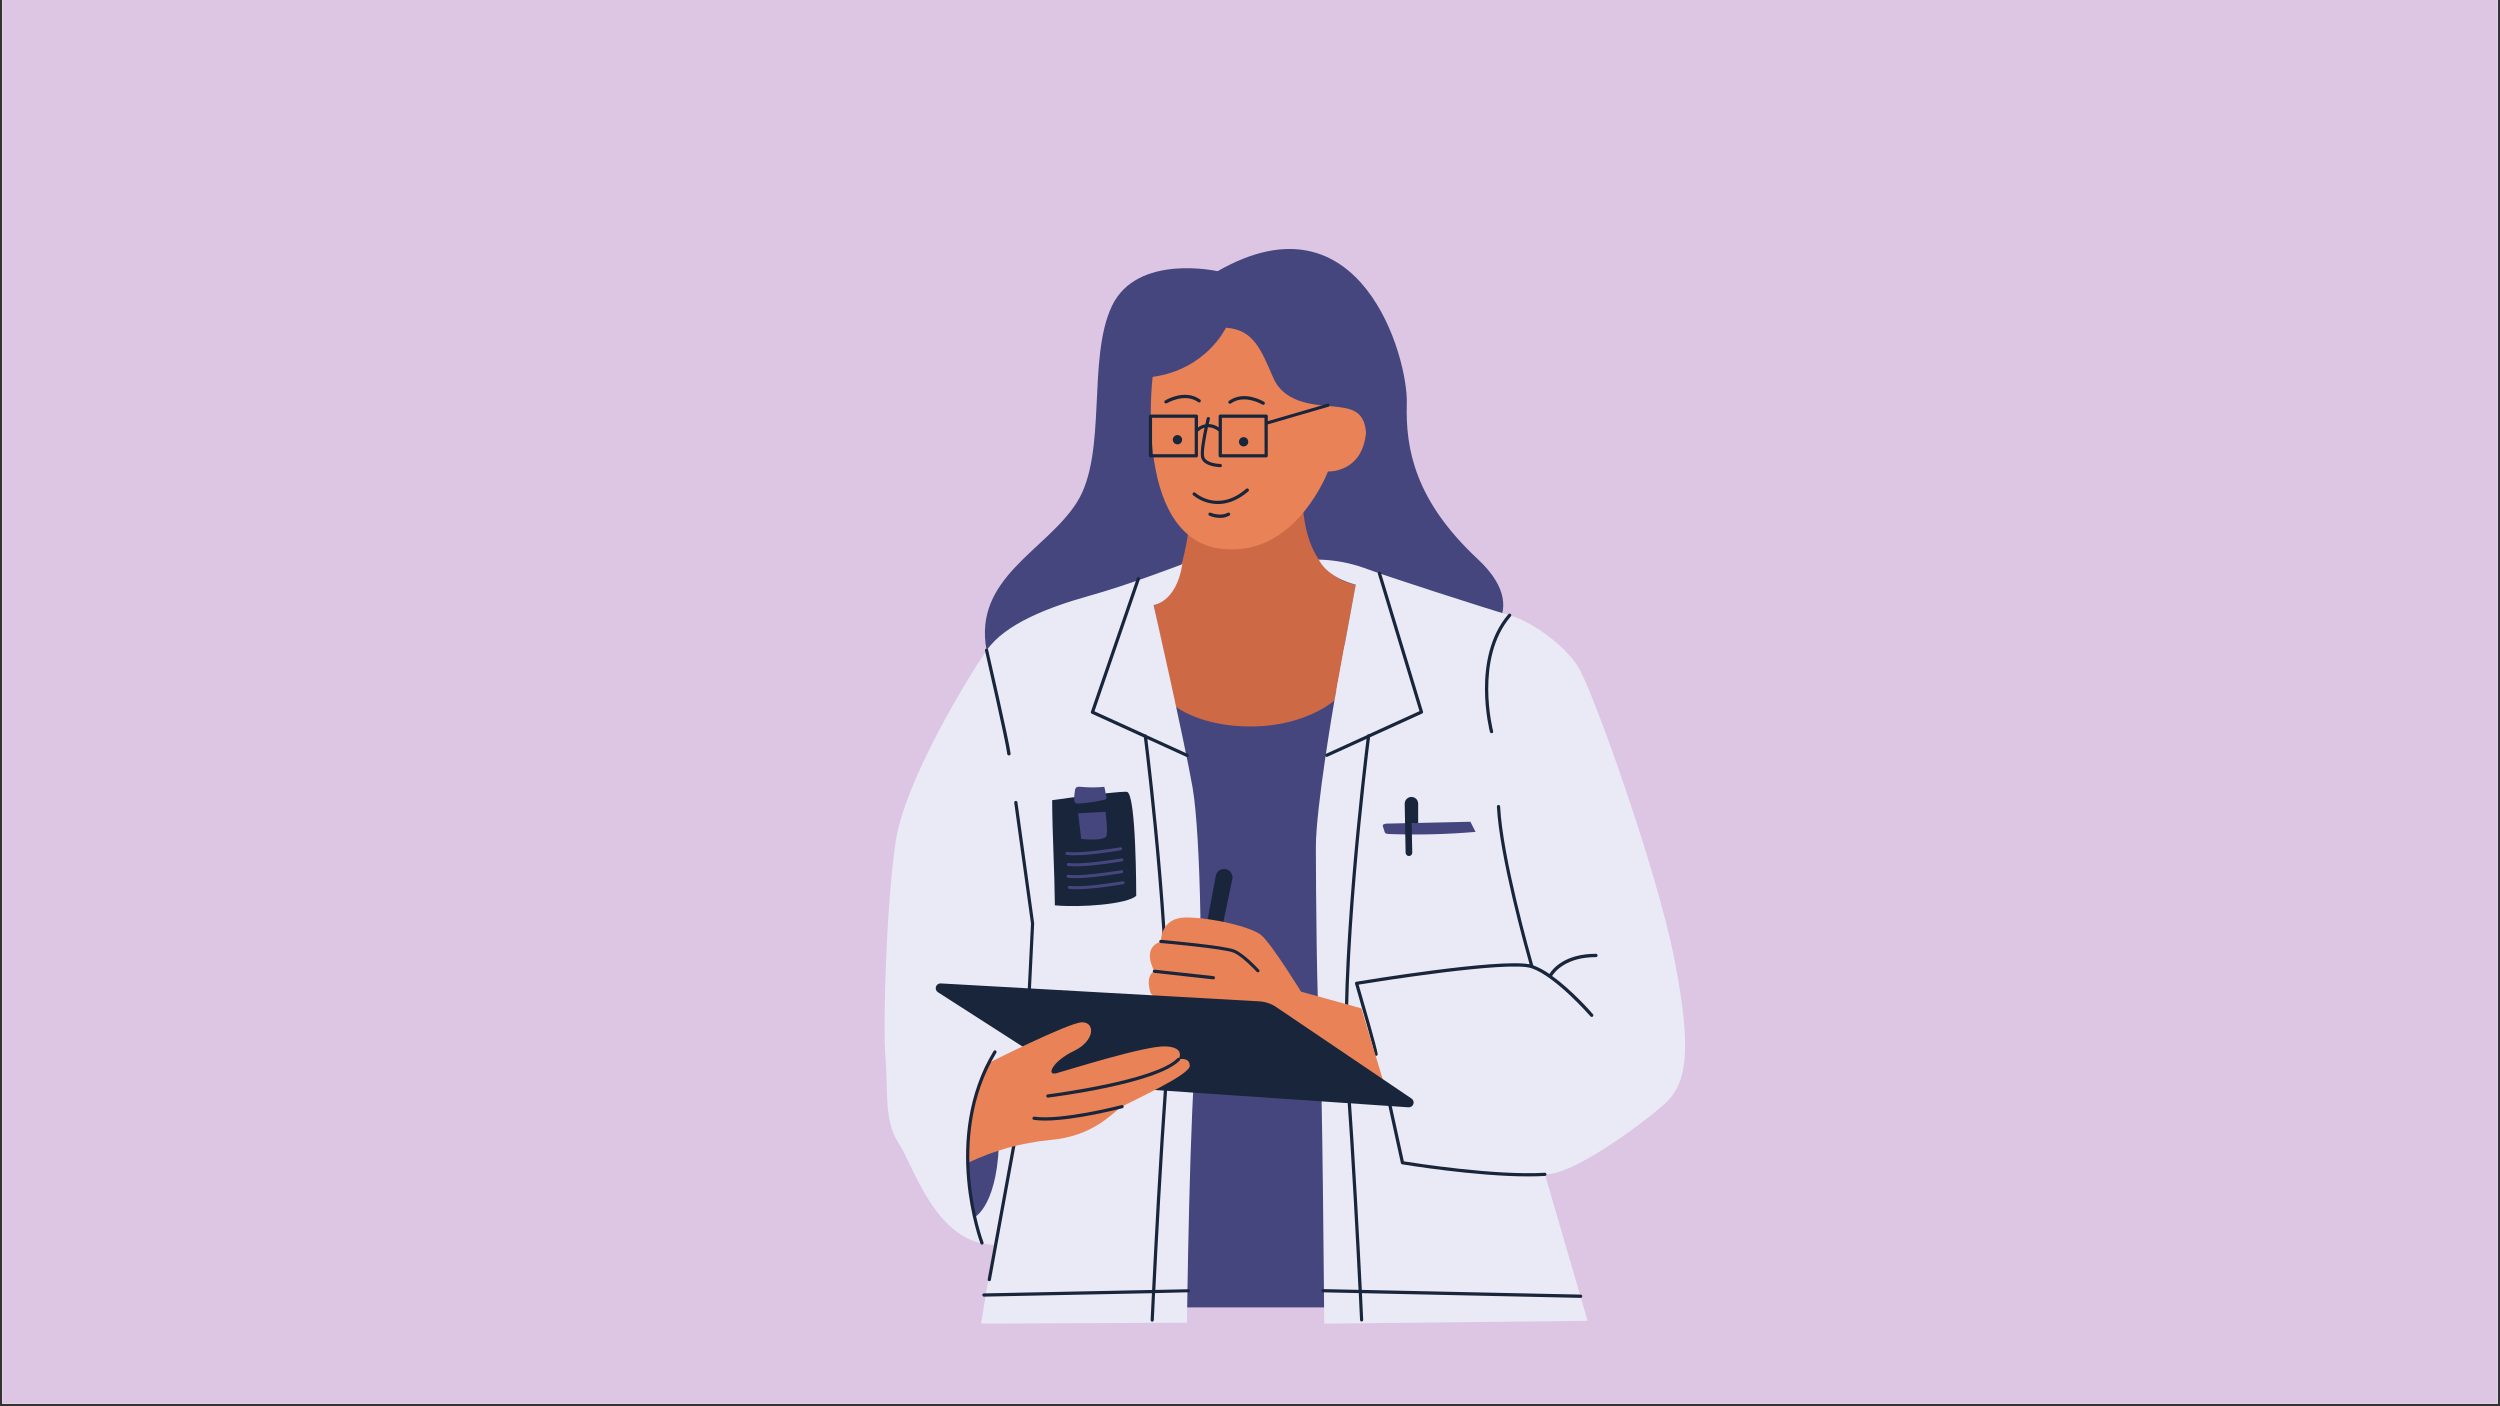 <svg xmlns="http://www.w3.org/2000/svg" xmlns:xlink="http://www.w3.org/1999/xlink" width="1280" zoomAndPan="magnify" viewBox="0 0 960 540" height="720" preserveAspectRatio="xMidYMid meet" version="1.0"><rect x="0" y="0" width="960" height="540" fill="#333333" stroke="none"/><defs><clipPath id="c4ad4faa0f"><path d="M 0.887 0 L 959.113 0 L 959.113 539 L 0.887 539 Z M 0.887 0 " clip-rule="nonzero"/></clipPath><clipPath id="daba87cb79"><path d="M 339 214 L 648 214 L 648 508.332 L 339 508.332 Z M 339 214 " clip-rule="nonzero"/></clipPath></defs><g clip-path="url(#c4ad4faa0f)"><path fill="#ffffff" d="M 0.887 0 L 959.113 0 L 959.113 546.488 L 0.887 546.488 Z M 0.887 0 " fill-opacity="1" fill-rule="nonzero"/><path fill="#ffffff" d="M 0.887 0 L 959.113 0 L 959.113 539 L 0.887 539 Z M 0.887 0 " fill-opacity="1" fill-rule="nonzero"/><path fill="#dcc6e4" d="M 0.887 0 L 959.113 0 L 959.113 539 L 0.887 539 Z M 0.887 0 " fill-opacity="1" fill-rule="nonzero"/></g><path fill="#45467e" d="M 560.246 502.043 L 409.566 502.043 L 409.566 264.906 L 560.238 264.906 Z M 560.246 502.043 " fill-opacity="1" fill-rule="nonzero"/><path fill="#45467e" d="M 540.211 154.875 C 539.676 172.504 543.418 192.266 567.457 214.695 C 591.492 237.125 563.723 249.949 563.723 249.949 L 466.484 245.672 C 466.484 245.672 384.16 277.719 378.855 249.766 C 373.555 221.812 401.832 211.488 413.586 192.801 C 425.34 174.109 417.328 137.785 426.988 117.488 C 436.645 97.191 467.547 104.141 467.547 104.141 C 522.578 72.637 540.711 137.25 540.211 154.875 Z M 540.211 154.875 " fill-opacity="1" fill-rule="nonzero"/><path fill="#ce6946" d="M 464.875 191.996 L 476.812 191.375 C 476.812 191.375 497.469 173.191 500.676 198.141 C 503.883 223.086 520.605 224.484 520.605 224.484 L 512.422 268.992 C 512.422 268.992 501.73 278.609 481.426 278.961 C 461.125 279.316 451.156 271.133 451.156 271.133 L 442.965 232.32 C 454 230.543 456.855 200.004 456.855 200.004 " fill-opacity="1" fill-rule="nonzero"/><g clip-path="url(#daba87cb79)"><path fill="#e9eaf6" d="M 442.973 232.32 C 442.973 232.32 454.73 284.121 457.934 302.301 C 461.141 320.484 462.215 381.871 459.535 401.633 C 456.855 421.395 455.793 507.918 455.793 507.918 L 376.723 508.273 L 381.707 478.004 C 359.27 477.652 350.723 447.383 345.016 438.836 C 339.312 430.293 341.102 418.188 340.031 406.082 C 338.957 393.977 340.383 346.617 343.953 323.117 C 347.523 299.613 371.715 260.09 378.855 249.766 C 385.996 239.441 403.074 233.031 418.391 228.762 C 433.707 224.492 454.012 216.656 454.012 216.656 C 451.684 231.43 442.973 232.32 442.973 232.32 Z M 520.605 224.484 L 512.422 268.992 C 512.422 268.992 505.293 309.957 505.293 325.27 C 505.293 340.578 505.656 386.512 506.719 397.547 C 507.781 408.578 508.496 508.281 508.496 508.281 L 609.633 507.203 L 593.246 450.941 C 603.926 451.305 629.938 432.07 638.84 424.246 C 647.742 416.418 649.875 404.301 643.109 369.047 C 636.34 333.793 611.414 264.742 606.07 256.176 C 600.73 247.613 588.297 238.734 579.746 236.273 C 571.199 233.812 532.371 221.316 523.824 218.09 C 518.176 216.094 512.359 215.023 506.371 214.887 C 510.289 222.352 520.605 224.484 520.605 224.484 Z M 520.605 224.484 " fill-opacity="1" fill-rule="nonzero"/></g><path fill="#18253b" d="M 379.891 491.984 L 379.773 491.984 C 379.605 491.953 379.473 491.867 379.375 491.727 C 379.277 491.582 379.246 491.43 379.277 491.258 L 388.852 438.914 C 388.883 438.746 388.973 438.613 389.113 438.52 C 389.254 438.422 389.41 438.387 389.578 438.418 C 389.746 438.449 389.879 438.535 389.977 438.676 C 390.074 438.82 390.105 438.977 390.074 439.145 L 380.504 491.48 C 380.477 491.625 380.402 491.746 380.289 491.844 C 380.172 491.938 380.039 491.984 379.891 491.984 Z M 379.891 491.984 " fill-opacity="1" fill-rule="nonzero"/><path fill="#18253b" d="M 394.891 387.832 C 394.719 387.824 394.578 387.754 394.461 387.629 C 394.348 387.5 394.293 387.352 394.297 387.184 L 395.906 354.645 L 389.461 308.246 C 389.441 308.074 389.48 307.922 389.586 307.785 C 389.691 307.648 389.828 307.566 390 307.547 C 390.168 307.523 390.324 307.562 390.461 307.668 C 390.598 307.773 390.676 307.91 390.699 308.082 L 397.121 354.543 C 397.125 354.578 397.125 354.617 397.121 354.656 L 395.512 387.238 C 395.508 387.406 395.445 387.547 395.324 387.664 C 395.203 387.781 395.059 387.836 394.891 387.832 Z M 394.891 387.832 " fill-opacity="1" fill-rule="nonzero"/><path fill="#45467e" d="M 372.441 432.609 C 372.441 432.609 383.66 408.043 383.66 435.316 C 383.66 462.59 374.32 467.363 374.32 467.363 C 370.316 452.906 372.441 432.609 372.441 432.609 Z M 372.441 432.609 " fill-opacity="1" fill-rule="nonzero"/><path fill="#18253b" d="M 387.406 290.09 C 387.246 290.09 387.105 290.035 386.988 289.93 C 386.871 289.824 386.801 289.695 386.781 289.535 C 386.266 284.82 378.328 250.301 378.254 249.91 C 378.191 249.734 378.207 249.566 378.297 249.406 C 378.387 249.246 378.523 249.145 378.703 249.102 C 378.883 249.059 379.047 249.094 379.199 249.199 C 379.352 249.305 379.438 249.449 379.461 249.633 C 379.793 251.059 387.492 284.609 388.074 289.402 C 388.094 289.574 388.051 289.727 387.941 289.863 C 387.832 289.996 387.691 290.074 387.52 290.09 Z M 387.406 290.09 " fill-opacity="1" fill-rule="nonzero"/><path fill="#18253b" d="M 456.949 495.602 C 456.953 495.773 456.895 495.922 456.773 496.047 C 456.656 496.168 456.508 496.23 456.336 496.234 L 443.547 496.559 C 443.23 502.961 443.059 506.789 443.059 506.922 C 443.051 507.09 442.988 507.23 442.867 507.344 C 442.746 507.461 442.605 507.516 442.438 507.516 C 442.266 507.512 442.121 507.445 442.004 507.316 C 441.887 507.191 441.832 507.039 441.844 506.867 C 441.844 506.73 442.016 502.934 442.332 496.59 L 377.832 497.91 C 377.664 497.906 377.52 497.848 377.398 497.727 C 377.277 497.609 377.215 497.465 377.211 497.297 C 377.207 497.125 377.266 496.977 377.387 496.855 C 377.504 496.73 377.652 496.668 377.824 496.664 L 442.41 495.344 C 443.242 478.379 444.973 445.355 447.195 414.453 C 450.238 372.445 440.16 290.457 439.25 283.184 L 419.242 274.062 C 419.098 273.996 418.992 273.887 418.926 273.738 C 418.863 273.59 418.855 273.441 418.906 273.289 L 436.539 222.016 C 436.598 221.852 436.703 221.734 436.859 221.66 C 437.016 221.586 437.172 221.574 437.336 221.633 C 437.496 221.688 437.617 221.797 437.691 221.949 C 437.766 222.105 437.773 222.266 437.719 222.426 L 420.277 273.145 L 439.633 281.969 C 439.664 281.961 439.695 281.961 439.727 281.969 C 439.863 281.949 439.988 281.973 440.105 282.039 C 440.223 282.109 440.309 282.203 440.359 282.332 L 456.09 289.5 C 456.219 289.559 456.32 289.656 456.383 289.785 C 456.449 289.918 456.465 290.051 456.434 290.195 C 456.402 290.336 456.332 290.453 456.219 290.547 C 456.105 290.637 455.977 290.684 455.828 290.684 C 455.738 290.684 455.652 290.664 455.57 290.629 L 440.582 283.793 C 441.941 294.801 451.398 373.586 448.441 414.551 C 446.211 445.395 444.484 478.348 443.652 495.324 L 456.367 495.066 C 456.516 495.074 456.645 495.129 456.754 495.23 C 456.863 495.332 456.93 495.457 456.949 495.602 Z M 607.008 497.125 L 522.934 495.316 C 522.102 478.359 520.367 445.316 518.148 414.387 C 515.102 372.379 525.172 290.387 526.094 283.117 L 546.098 273.996 C 546.242 273.93 546.344 273.828 546.406 273.684 C 546.469 273.543 546.48 273.398 546.434 273.25 L 530.293 220.004 C 530.246 219.84 530.145 219.719 529.992 219.637 C 529.84 219.555 529.684 219.543 529.52 219.594 C 529.355 219.645 529.234 219.746 529.152 219.898 C 529.074 220.047 529.059 220.207 529.109 220.367 L 545.074 273.078 L 525.691 281.91 C 525.66 281.902 525.633 281.902 525.605 281.91 C 525.469 281.891 525.344 281.914 525.227 281.984 C 525.109 282.051 525.023 282.148 524.973 282.273 L 509.246 289.441 C 509.078 289.504 508.961 289.621 508.895 289.785 C 508.824 289.953 508.828 290.117 508.902 290.281 C 508.977 290.441 509.102 290.551 509.27 290.609 C 509.441 290.668 509.602 290.652 509.762 290.57 L 524.754 283.738 C 523.395 294.742 513.934 373.527 516.895 414.492 C 519.125 445.355 520.848 478.332 521.68 495.305 L 508.059 495.012 C 507.887 495.012 507.738 495.07 507.617 495.191 C 507.496 495.312 507.434 495.461 507.434 495.633 C 507.434 495.805 507.496 495.949 507.617 496.07 C 507.738 496.191 507.887 496.254 508.059 496.254 L 521.766 496.551 C 522.07 502.922 522.246 506.742 522.254 506.875 C 522.262 507.043 522.324 507.184 522.445 507.297 C 522.566 507.41 522.711 507.469 522.875 507.469 C 523.047 507.461 523.191 507.395 523.309 507.266 C 523.422 507.141 523.477 506.992 523.469 506.82 C 523.469 506.684 523.297 502.906 522.98 496.578 L 606.973 498.387 C 607.137 498.387 607.281 498.328 607.402 498.211 C 607.52 498.094 607.582 497.953 607.586 497.785 C 607.59 497.617 607.535 497.473 607.426 497.348 C 607.316 497.227 607.176 497.156 607.008 497.145 Z M 607.008 497.125 " fill-opacity="1" fill-rule="nonzero"/><path fill="#18253b" d="M 613.461 366.914 C 613.461 367.086 613.395 367.234 613.273 367.355 C 613.148 367.477 613.004 367.535 612.828 367.535 C 601.391 367.535 597.027 373.152 596.012 374.762 C 603.812 380.379 611.328 388.992 611.699 389.469 C 611.812 389.602 611.863 389.754 611.848 389.926 C 611.832 390.102 611.762 390.242 611.629 390.355 C 611.496 390.469 611.344 390.516 611.172 390.5 C 610.996 390.488 610.855 390.414 610.742 390.281 C 610.609 390.129 597.34 374.895 588.047 371.777 C 579.238 368.848 528.285 377.027 521.719 378.102 C 523.066 382.723 529.031 403.289 529.031 404.836 C 529.031 405.008 528.969 405.156 528.848 405.277 C 528.727 405.398 528.582 405.461 528.41 405.461 C 528.238 405.461 528.09 405.398 527.969 405.277 C 527.848 405.156 527.785 405.008 527.785 404.836 C 527.785 403.652 523.316 387.996 520.328 377.766 C 520.281 377.59 520.305 377.426 520.398 377.27 C 520.496 377.105 520.641 377.012 520.828 376.98 C 523.105 376.598 575.23 367.969 587.355 370.281 C 585.527 363.805 575.766 328.57 574.809 309.758 C 574.797 309.586 574.848 309.438 574.961 309.309 C 575.078 309.18 575.219 309.113 575.391 309.105 C 575.562 309.102 575.715 309.156 575.84 309.27 C 575.969 309.383 576.039 309.527 576.051 309.699 C 577.008 329.277 587.691 366.926 588.754 370.676 C 590.969 371.523 593.043 372.633 594.977 374.004 C 596.191 372.09 600.805 366.254 612.82 366.254 C 613.004 366.25 613.156 366.316 613.285 366.445 C 613.41 366.578 613.469 366.734 613.461 366.914 Z M 572.758 281.547 L 572.922 281.547 C 573.09 281.504 573.219 281.406 573.305 281.258 C 573.391 281.105 573.41 280.949 573.363 280.781 C 573.297 280.504 566.145 252.953 580.176 236.664 C 580.289 236.535 580.34 236.383 580.328 236.207 C 580.312 236.035 580.238 235.891 580.105 235.781 C 579.973 235.668 579.82 235.617 579.648 235.633 C 579.477 235.645 579.332 235.719 579.219 235.852 C 564.746 252.637 572.07 280.828 572.145 281.105 C 572.188 281.25 572.27 281.359 572.391 281.445 C 572.516 281.527 572.648 281.562 572.797 281.547 Z M 593.207 450.332 C 574.062 451.48 543.035 446.59 539.082 445.949 L 534.371 424.465 C 534.336 424.297 534.242 424.164 534.098 424.074 C 533.953 423.98 533.797 423.949 533.625 423.984 C 533.457 424.023 533.328 424.117 533.238 424.262 C 533.145 424.406 533.117 424.566 533.156 424.734 L 537.941 446.629 C 538.004 446.902 538.172 447.062 538.449 447.105 C 538.758 447.164 566.383 451.746 586.84 451.746 C 589.082 451.746 591.242 451.688 593.262 451.566 C 593.434 451.555 593.574 451.484 593.688 451.359 C 593.801 451.234 593.855 451.086 593.848 450.914 C 593.836 450.754 593.773 450.621 593.656 450.508 C 593.543 450.395 593.402 450.336 593.246 450.332 Z M 593.207 450.332 " fill-opacity="1" fill-rule="nonzero"/><path fill="#45467e" d="M 531.137 316.656 C 531.734 316.336 532.375 316.203 533.051 316.254 L 564.641 315.547 L 566.613 319.449 C 555.613 320.395 544.594 320.664 533.559 320.266 C 533.094 320.273 532.641 320.203 532.199 320.062 C 531.914 319.938 531.742 319.727 531.684 319.422 L 531.004 317.238 C 530.906 317.012 530.949 316.816 531.137 316.656 Z M 531.137 316.656 " fill-opacity="1" fill-rule="nonzero"/><path fill="#18253b" d="M 462.512 359.594 L 466.855 336.32 C 466.938 335.895 467.098 335.5 467.336 335.141 C 467.574 334.777 467.875 334.477 468.234 334.23 C 468.594 333.988 468.984 333.824 469.41 333.738 C 469.836 333.652 470.262 333.652 470.688 333.738 C 471.105 333.824 471.496 333.988 471.852 334.23 C 472.207 334.473 472.504 334.773 472.738 335.129 C 472.977 335.488 473.137 335.879 473.219 336.301 C 473.301 336.723 473.297 337.145 473.215 337.566 L 469.68 354.453 L 466.598 353.812 L 465.641 360.188 C 465.605 360.402 465.523 360.598 465.406 360.781 C 465.289 360.965 465.137 361.113 464.957 361.234 C 464.777 361.355 464.578 361.438 464.367 361.477 C 464.152 361.52 463.938 361.516 463.727 361.469 C 463.523 361.422 463.336 361.34 463.168 361.219 C 462.996 361.098 462.852 360.953 462.738 360.777 C 462.625 360.602 462.551 360.414 462.512 360.207 C 462.473 360.004 462.473 359.797 462.512 359.594 Z M 462.512 359.594 " fill-opacity="1" fill-rule="nonzero"/><path fill="#e98357" d="M 470.754 125.852 C 481.438 126.57 484.289 134.398 488.941 145.086 C 493.594 155.777 506.746 155.414 512.453 156.121 C 518.156 156.828 523.844 157.191 524.562 166.09 C 523.117 181.727 509.934 181.047 509.934 181.047 C 509.934 181.047 498.531 211.316 472.887 210.953 C 434.426 211.316 442.621 144.723 442.621 144.723 C 463.277 141.883 470.754 125.852 470.754 125.852 Z M 470.754 125.852 " fill-opacity="1" fill-rule="nonzero"/><path fill="#18253b" d="M 450.516 169.594 C 450.418 169.379 450.363 169.152 450.355 168.914 C 450.348 168.676 450.387 168.445 450.469 168.223 C 450.555 168 450.676 167.805 450.84 167.629 C 451 167.457 451.191 167.32 451.406 167.223 C 451.621 167.125 451.848 167.07 452.086 167.062 C 452.324 167.055 452.555 167.094 452.777 167.18 C 453 167.262 453.195 167.383 453.371 167.547 C 453.543 167.711 453.68 167.898 453.777 168.117 C 453.875 168.332 453.926 168.559 453.934 168.797 C 453.941 169.035 453.906 169.262 453.82 169.484 C 453.734 169.707 453.613 169.906 453.449 170.078 C 453.289 170.25 453.098 170.387 452.883 170.484 C 452.664 170.582 452.438 170.633 452.203 170.641 C 451.965 170.648 451.738 170.609 451.516 170.527 C 451.293 170.445 451.098 170.32 450.922 170.16 C 450.75 169.996 450.613 169.809 450.516 169.594 Z M 478.277 171.277 C 478.492 171.18 478.684 171.047 478.848 170.871 C 479.008 170.699 479.133 170.5 479.215 170.281 C 479.301 170.059 479.34 169.828 479.332 169.59 C 479.324 169.352 479.27 169.125 479.172 168.91 C 479.074 168.691 478.941 168.504 478.766 168.34 C 478.594 168.18 478.395 168.055 478.172 167.973 C 477.949 167.887 477.719 167.852 477.484 167.859 C 477.246 167.867 477.02 167.918 476.801 168.016 C 476.586 168.117 476.398 168.25 476.234 168.426 C 476.07 168.598 475.949 168.797 475.867 169.02 C 475.781 169.242 475.746 169.469 475.754 169.707 C 475.762 169.945 475.812 170.172 475.914 170.387 C 476.012 170.602 476.145 170.789 476.316 170.949 C 476.488 171.109 476.684 171.234 476.902 171.316 C 477.121 171.398 477.348 171.438 477.582 171.43 C 477.82 171.426 478.043 171.375 478.258 171.277 Z M 478.555 187.699 C 467.805 196.934 459.352 189.535 459 189.223 C 458.867 189.105 458.711 189.051 458.535 189.062 C 458.359 189.074 458.215 189.145 458.098 189.277 C 457.98 189.41 457.93 189.562 457.941 189.738 C 457.953 189.914 458.023 190.062 458.156 190.18 C 459.504 191.258 460.996 192.09 462.625 192.668 C 464.254 193.246 465.934 193.543 467.66 193.555 C 471.02 193.555 475.051 192.387 479.367 188.676 C 479.504 188.566 479.574 188.426 479.59 188.254 C 479.602 188.082 479.551 187.934 479.438 187.805 C 479.332 187.656 479.188 187.574 479.008 187.555 C 478.828 187.531 478.672 187.582 478.535 187.699 Z M 447.723 154.934 C 447.84 154.934 447.949 154.902 448.047 154.84 C 448.113 154.84 454.949 150.703 460.129 154.426 C 460.27 154.527 460.422 154.562 460.594 154.535 C 460.762 154.508 460.898 154.422 461 154.281 C 461.098 154.145 461.137 153.992 461.109 153.824 C 461.078 153.652 460.996 153.52 460.855 153.422 C 454.988 149.211 447.703 153.594 447.395 153.785 C 447.25 153.875 447.156 154 447.113 154.168 C 447.074 154.336 447.098 154.492 447.184 154.637 C 447.309 154.832 447.488 154.934 447.723 154.934 Z M 472.66 154.934 C 477.848 151.211 484.672 155.309 484.738 155.344 C 484.84 155.41 484.945 155.441 485.062 155.441 C 485.207 155.441 485.332 155.402 485.445 155.316 C 485.559 155.234 485.637 155.125 485.672 154.988 C 485.711 154.852 485.703 154.719 485.652 154.586 C 485.598 154.457 485.512 154.355 485.391 154.281 C 485.082 154.102 477.789 149.719 471.93 153.918 C 471.789 154.02 471.707 154.156 471.676 154.324 C 471.648 154.496 471.684 154.652 471.785 154.793 C 471.887 154.93 472.023 155.016 472.191 155.043 C 472.363 155.07 472.52 155.035 472.656 154.934 Z M 510.078 156.188 L 486.816 162.973 L 486.816 175.031 C 486.816 175.203 486.754 175.348 486.633 175.469 C 486.512 175.59 486.367 175.652 486.195 175.652 L 468.59 175.652 C 468.418 175.652 468.266 175.594 468.145 175.473 C 468.02 175.352 467.957 175.203 467.957 175.031 L 467.957 165.652 C 466.777 164.629 465.406 164.094 463.844 164.055 C 462.98 168.035 461.926 173.574 462.434 175.422 C 462.98 177.586 467.066 178.129 468.598 178.16 C 468.77 178.16 468.918 178.219 469.039 178.34 C 469.16 178.461 469.223 178.609 469.223 178.781 C 469.223 178.953 469.16 179.098 469.039 179.219 C 468.918 179.344 468.77 179.402 468.598 179.402 C 468.332 179.402 462.148 179.258 461.246 175.719 C 460.711 173.613 461.746 168.004 462.551 164.234 C 461.695 164.473 460.945 164.898 460.301 165.508 C 460.215 165.59 460.117 165.645 460.004 165.672 L 460.004 175.031 C 460.004 175.203 459.941 175.348 459.82 175.469 C 459.699 175.59 459.555 175.652 459.383 175.652 L 441.766 175.652 C 441.598 175.648 441.453 175.586 441.332 175.465 C 441.215 175.344 441.156 175.199 441.156 175.031 L 441.156 159.812 C 441.156 159.641 441.215 159.496 441.336 159.375 C 441.457 159.254 441.605 159.191 441.777 159.191 L 459.41 159.191 C 459.582 159.191 459.727 159.254 459.852 159.375 C 459.973 159.496 460.031 159.641 460.031 159.812 L 460.031 164.148 C 460.879 163.531 461.816 163.125 462.848 162.934 C 463.133 161.621 463.363 160.723 463.391 160.598 C 463.434 160.434 463.531 160.305 463.676 160.219 C 463.824 160.129 463.98 160.109 464.148 160.148 C 464.312 160.191 464.441 160.285 464.531 160.434 C 464.617 160.582 464.641 160.738 464.598 160.906 C 464.473 161.414 464.312 162.082 464.137 162.82 C 465.539 162.879 466.816 163.309 467.969 164.109 L 467.969 159.812 C 467.969 159.641 468.027 159.496 468.148 159.375 C 468.27 159.254 468.418 159.191 468.59 159.191 L 486.223 159.191 C 486.395 159.191 486.543 159.254 486.664 159.375 C 486.785 159.496 486.844 159.641 486.844 159.812 L 486.844 161.727 L 509.762 155.031 C 509.926 154.98 510.086 155 510.234 155.082 C 510.387 155.168 510.484 155.289 510.531 155.457 C 510.578 155.621 510.562 155.777 510.477 155.93 C 510.395 156.078 510.27 156.18 510.105 156.227 Z M 458.75 160.438 L 442.391 160.438 L 442.391 174.418 L 458.777 174.418 Z M 485.551 160.438 L 469.211 160.438 L 469.211 174.418 L 485.602 174.418 Z M 471.473 196.887 C 468.598 198.484 464.941 196.887 464.906 196.887 C 464.746 196.816 464.59 196.812 464.426 196.875 C 464.266 196.934 464.152 197.043 464.082 197.203 C 464.012 197.359 464.008 197.52 464.07 197.68 C 464.129 197.84 464.238 197.953 464.398 198.023 C 465.707 198.57 467.074 198.852 468.492 198.867 C 469.766 198.891 470.957 198.602 472.074 197.996 C 472.227 197.914 472.328 197.793 472.375 197.625 C 472.422 197.461 472.402 197.301 472.312 197.152 C 472.238 197.012 472.121 196.914 471.969 196.863 C 471.816 196.812 471.668 196.82 471.52 196.887 Z M 471.473 196.887 " fill-opacity="1" fill-rule="nonzero"/><path fill="#18253b" d="M 539.754 327.461 L 539.406 308.656 C 539.402 308.309 539.465 307.977 539.594 307.652 C 539.723 307.332 539.906 307.047 540.152 306.801 C 540.395 306.555 540.676 306.363 540.992 306.227 C 541.312 306.094 541.645 306.027 541.992 306.023 C 542.336 306.023 542.664 306.09 542.98 306.223 C 543.297 306.352 543.578 306.539 543.82 306.781 C 544.062 307.023 544.25 307.305 544.379 307.621 C 544.512 307.938 544.578 308.266 544.578 308.609 L 544.578 316.023 L 542.07 316.023 L 542.309 327.41 C 542.312 327.582 542.281 327.746 542.219 327.902 C 542.156 328.059 542.066 328.199 541.949 328.32 C 541.832 328.441 541.695 328.539 541.539 328.605 C 541.387 328.676 541.223 328.711 541.055 328.715 C 540.887 328.715 540.723 328.684 540.566 328.621 C 540.41 328.559 540.27 328.469 540.148 328.352 C 540.027 328.234 539.93 328.098 539.863 327.945 C 539.793 327.789 539.758 327.629 539.754 327.461 Z M 539.754 327.461 " fill-opacity="1" fill-rule="nonzero"/><path fill="#18253b" d="M 404.031 307.27 C 419.348 305.012 430.598 303.91 432.691 304.055 C 436.359 304.32 436.312 343.996 436.312 343.996 C 432.863 347.191 415.348 348.578 405.074 347.652 C 404.934 333.402 404.098 321.066 404.031 307.27 Z M 404.031 307.27 " fill-opacity="1" fill-rule="nonzero"/><path fill="#45467e" d="M 424.52 311.719 C 424.52 311.719 425.379 318.207 424.977 320.734 C 424.574 323.258 415.164 322.148 415.164 322.148 L 414.008 312.312 Z M 430.426 326.492 C 430.586 326.473 430.715 326.395 430.812 326.266 C 430.91 326.133 430.945 325.984 430.918 325.824 C 430.887 325.66 430.805 325.535 430.668 325.445 C 430.531 325.355 430.383 325.328 430.223 325.363 C 430.078 325.363 415.547 327.891 409.766 327.145 C 409.609 327.121 409.469 327.156 409.344 327.254 C 409.219 327.348 409.145 327.477 409.125 327.633 C 409.105 327.789 409.145 327.934 409.242 328.059 C 409.336 328.188 409.465 328.262 409.621 328.281 C 410.578 328.395 411.535 328.445 412.496 328.438 C 419.203 328.438 429.898 326.59 430.426 326.492 Z M 430.93 330.75 C 431.09 330.727 431.215 330.645 431.305 330.516 C 431.398 330.383 431.43 330.238 431.398 330.082 C 431.371 329.926 431.293 329.805 431.164 329.715 C 431.035 329.625 430.895 329.59 430.738 329.613 C 430.586 329.613 416.066 332.148 410.281 331.395 C 410.125 331.371 409.98 331.41 409.855 331.508 C 409.73 331.605 409.656 331.734 409.633 331.891 C 409.613 332.047 409.652 332.188 409.75 332.312 C 409.844 332.438 409.973 332.512 410.129 332.531 C 411.082 332.648 412.039 332.699 413 332.684 C 419.711 332.684 430.414 330.836 430.93 330.75 Z M 430.844 335.277 C 431.004 335.25 431.129 335.172 431.219 335.043 C 431.312 334.91 431.344 334.766 431.312 334.609 C 431.285 334.453 431.207 334.332 431.078 334.242 C 430.949 334.148 430.809 334.117 430.652 334.141 C 430.5 334.141 415.98 336.676 410.195 335.918 C 410.039 335.898 409.895 335.938 409.77 336.035 C 409.645 336.133 409.566 336.258 409.547 336.418 C 409.527 336.574 409.566 336.715 409.664 336.84 C 409.758 336.965 409.887 337.039 410.043 337.059 C 410.996 337.168 411.957 337.223 412.914 337.211 C 419.625 337.211 430.328 335.363 430.844 335.277 Z M 431.363 339.527 C 431.516 339.496 431.637 339.418 431.727 339.289 C 431.816 339.164 431.848 339.02 431.82 338.867 C 431.797 338.711 431.719 338.586 431.59 338.492 C 431.461 338.402 431.316 338.367 431.16 338.398 C 431.016 338.398 416.484 340.934 410.703 340.176 C 410.547 340.156 410.406 340.195 410.277 340.289 C 410.152 340.387 410.078 340.512 410.059 340.672 C 410.035 340.828 410.074 340.969 410.172 341.094 C 410.266 341.223 410.395 341.297 410.551 341.316 C 411.504 341.43 412.461 341.48 413.422 341.469 C 420.145 341.469 430.836 339.621 431.363 339.527 Z M 423.98 302.141 C 421.004 302.438 418.027 302.438 415.051 302.141 C 414.344 302.062 413.48 302.043 413.07 302.629 C 412.918 302.875 412.828 303.145 412.801 303.43 C 412.605 304.543 412.496 305.66 412.477 306.789 C 412.414 307.27 412.52 307.715 412.781 308.121 C 413.289 308.547 413.867 308.691 414.516 308.551 C 417.719 308.324 420.887 307.852 424.02 307.133 C 424.355 307.102 424.621 306.953 424.824 306.684 C 424.922 306.422 424.922 306.16 424.824 305.898 C 424.535 304.809 424.395 303.184 424.031 302.074 " fill-opacity="1" fill-rule="nonzero"/><path fill="#e98357" d="M 441.902 381.516 C 441.902 381.516 439.414 374.75 443.328 372.973 C 443.328 372.973 437.984 364.062 445.816 361.574 C 445.816 361.574 445.461 352.312 455.391 352.312 C 465.316 352.312 480.402 355.891 484.289 359.078 C 488.176 362.262 499.605 380.801 499.605 380.801 L 522.762 387.211 L 531.664 416.762 L 467.527 403.949 Z M 441.902 381.516 " fill-opacity="1" fill-rule="nonzero"/><path fill="#18253b" d="M 393.102 402.168 L 360.172 381.02 C 359.816 380.797 359.566 380.488 359.426 380.094 C 359.281 379.699 359.273 379.301 359.402 378.902 C 359.531 378.504 359.77 378.188 360.113 377.949 C 360.461 377.711 360.844 377.605 361.262 377.633 L 483.465 384.512 C 485.906 384.652 488.141 385.41 490.168 386.781 L 542.02 421.844 C 542.367 422.074 542.609 422.387 542.742 422.785 C 542.875 423.18 542.871 423.574 542.734 423.969 C 542.602 424.363 542.359 424.676 542.008 424.902 C 541.66 425.133 541.277 425.23 540.863 425.203 L 442.602 418.504 L 397.023 423.172 Z M 393.102 402.168 " fill-opacity="1" fill-rule="nonzero"/><path fill="#e98357" d="M 378.855 408.57 C 378.855 408.57 410.523 392.551 415.547 392.551 C 420.574 392.551 420.535 399.672 412.34 403.594 C 404.148 407.516 401.648 413.164 405.574 412.141 C 409.5 411.117 439.766 401.449 447.598 401.812 C 455.426 402.176 452.586 406.789 452.586 406.789 C 452.586 406.789 456.863 405.727 456.863 409.289 C 456.863 412.848 434.453 422.82 430.863 424.953 C 427.273 427.086 420.172 436.352 403.105 437.777 C 392.145 438.844 381.699 441.75 371.762 446.492 C 371.762 446.492 371.379 423.879 378.855 408.57 Z M 378.855 408.57 " fill-opacity="1" fill-rule="nonzero"/><path fill="#18253b" d="M 377.074 477.918 C 376.789 477.918 376.594 477.781 376.492 477.516 C 376.34 477.113 361.301 436.973 381.527 403.621 C 381.617 403.473 381.746 403.379 381.914 403.336 C 382.082 403.297 382.242 403.32 382.387 403.41 C 382.531 403.504 382.625 403.629 382.664 403.797 C 382.707 403.961 382.684 404.117 382.598 404.262 C 362.68 437.098 377.508 476.676 377.66 477.066 C 377.723 477.23 377.719 477.387 377.648 477.547 C 377.578 477.703 377.461 477.812 377.297 477.871 C 377.227 477.902 377.152 477.918 377.074 477.918 Z M 377.074 477.918 " fill-opacity="1" fill-rule="nonzero"/><path fill="#18253b" d="M 402.367 421.48 C 402.207 421.473 402.07 421.414 401.957 421.301 C 401.844 421.191 401.785 421.055 401.773 420.895 C 401.766 420.738 401.809 420.598 401.906 420.473 C 402.004 420.348 402.133 420.27 402.289 420.246 C 402.703 420.188 443.844 415 452.133 406.359 C 452.258 406.238 452.402 406.18 452.574 406.18 C 452.746 406.18 452.895 406.238 453.016 406.359 C 453.137 406.48 453.195 406.625 453.195 406.793 C 453.195 406.965 453.137 407.109 453.016 407.23 C 444.398 416.195 404.137 421.277 402.426 421.488 Z M 431.016 425.555 C 431.184 425.512 431.312 425.418 431.398 425.27 C 431.488 425.121 431.508 424.965 431.469 424.801 C 431.422 424.633 431.324 424.504 431.176 424.418 C 431.027 424.328 430.871 424.309 430.703 424.352 C 430.473 424.418 407.555 430.359 397.109 428.789 C 396.949 428.781 396.809 428.828 396.684 428.93 C 396.562 429.031 396.488 429.16 396.465 429.32 C 396.441 429.477 396.473 429.625 396.562 429.758 C 396.652 429.891 396.773 429.977 396.93 430.016 C 398.363 430.219 399.805 430.316 401.258 430.301 C 412.723 430.301 430.184 425.746 431.016 425.555 Z M 483.465 373.25 C 483.586 373.125 483.645 372.98 483.645 372.809 C 483.645 372.637 483.586 372.492 483.465 372.367 C 483.246 372.129 477.988 366.379 474.16 364.715 C 470.332 363.047 446.84 361.012 445.836 360.887 C 445.664 360.871 445.516 360.922 445.383 361.031 C 445.254 361.141 445.18 361.281 445.164 361.449 C 445.152 361.621 445.199 361.773 445.309 361.906 C 445.418 362.039 445.559 362.113 445.73 362.129 C 445.969 362.129 470.074 364.273 473.672 365.812 C 477.273 367.355 482.488 373.086 482.547 373.145 C 482.668 373.281 482.824 373.348 483.008 373.344 C 483.172 373.371 483.324 373.34 483.465 373.25 Z M 466.559 375.527 C 466.578 375.355 466.531 375.207 466.426 375.07 C 466.32 374.938 466.184 374.859 466.016 374.836 L 443.395 372.352 C 443.219 372.32 443.059 372.359 442.914 372.465 C 442.773 372.574 442.691 372.719 442.672 372.895 C 442.652 373.074 442.699 373.23 442.816 373.367 C 442.934 373.504 443.082 373.574 443.262 373.586 L 465.879 376.082 L 465.949 376.082 C 466.105 376.082 466.242 376.027 466.359 375.922 C 466.477 375.816 466.543 375.684 466.559 375.527 Z M 466.559 375.527 " fill-opacity="1" fill-rule="nonzero"/></svg>